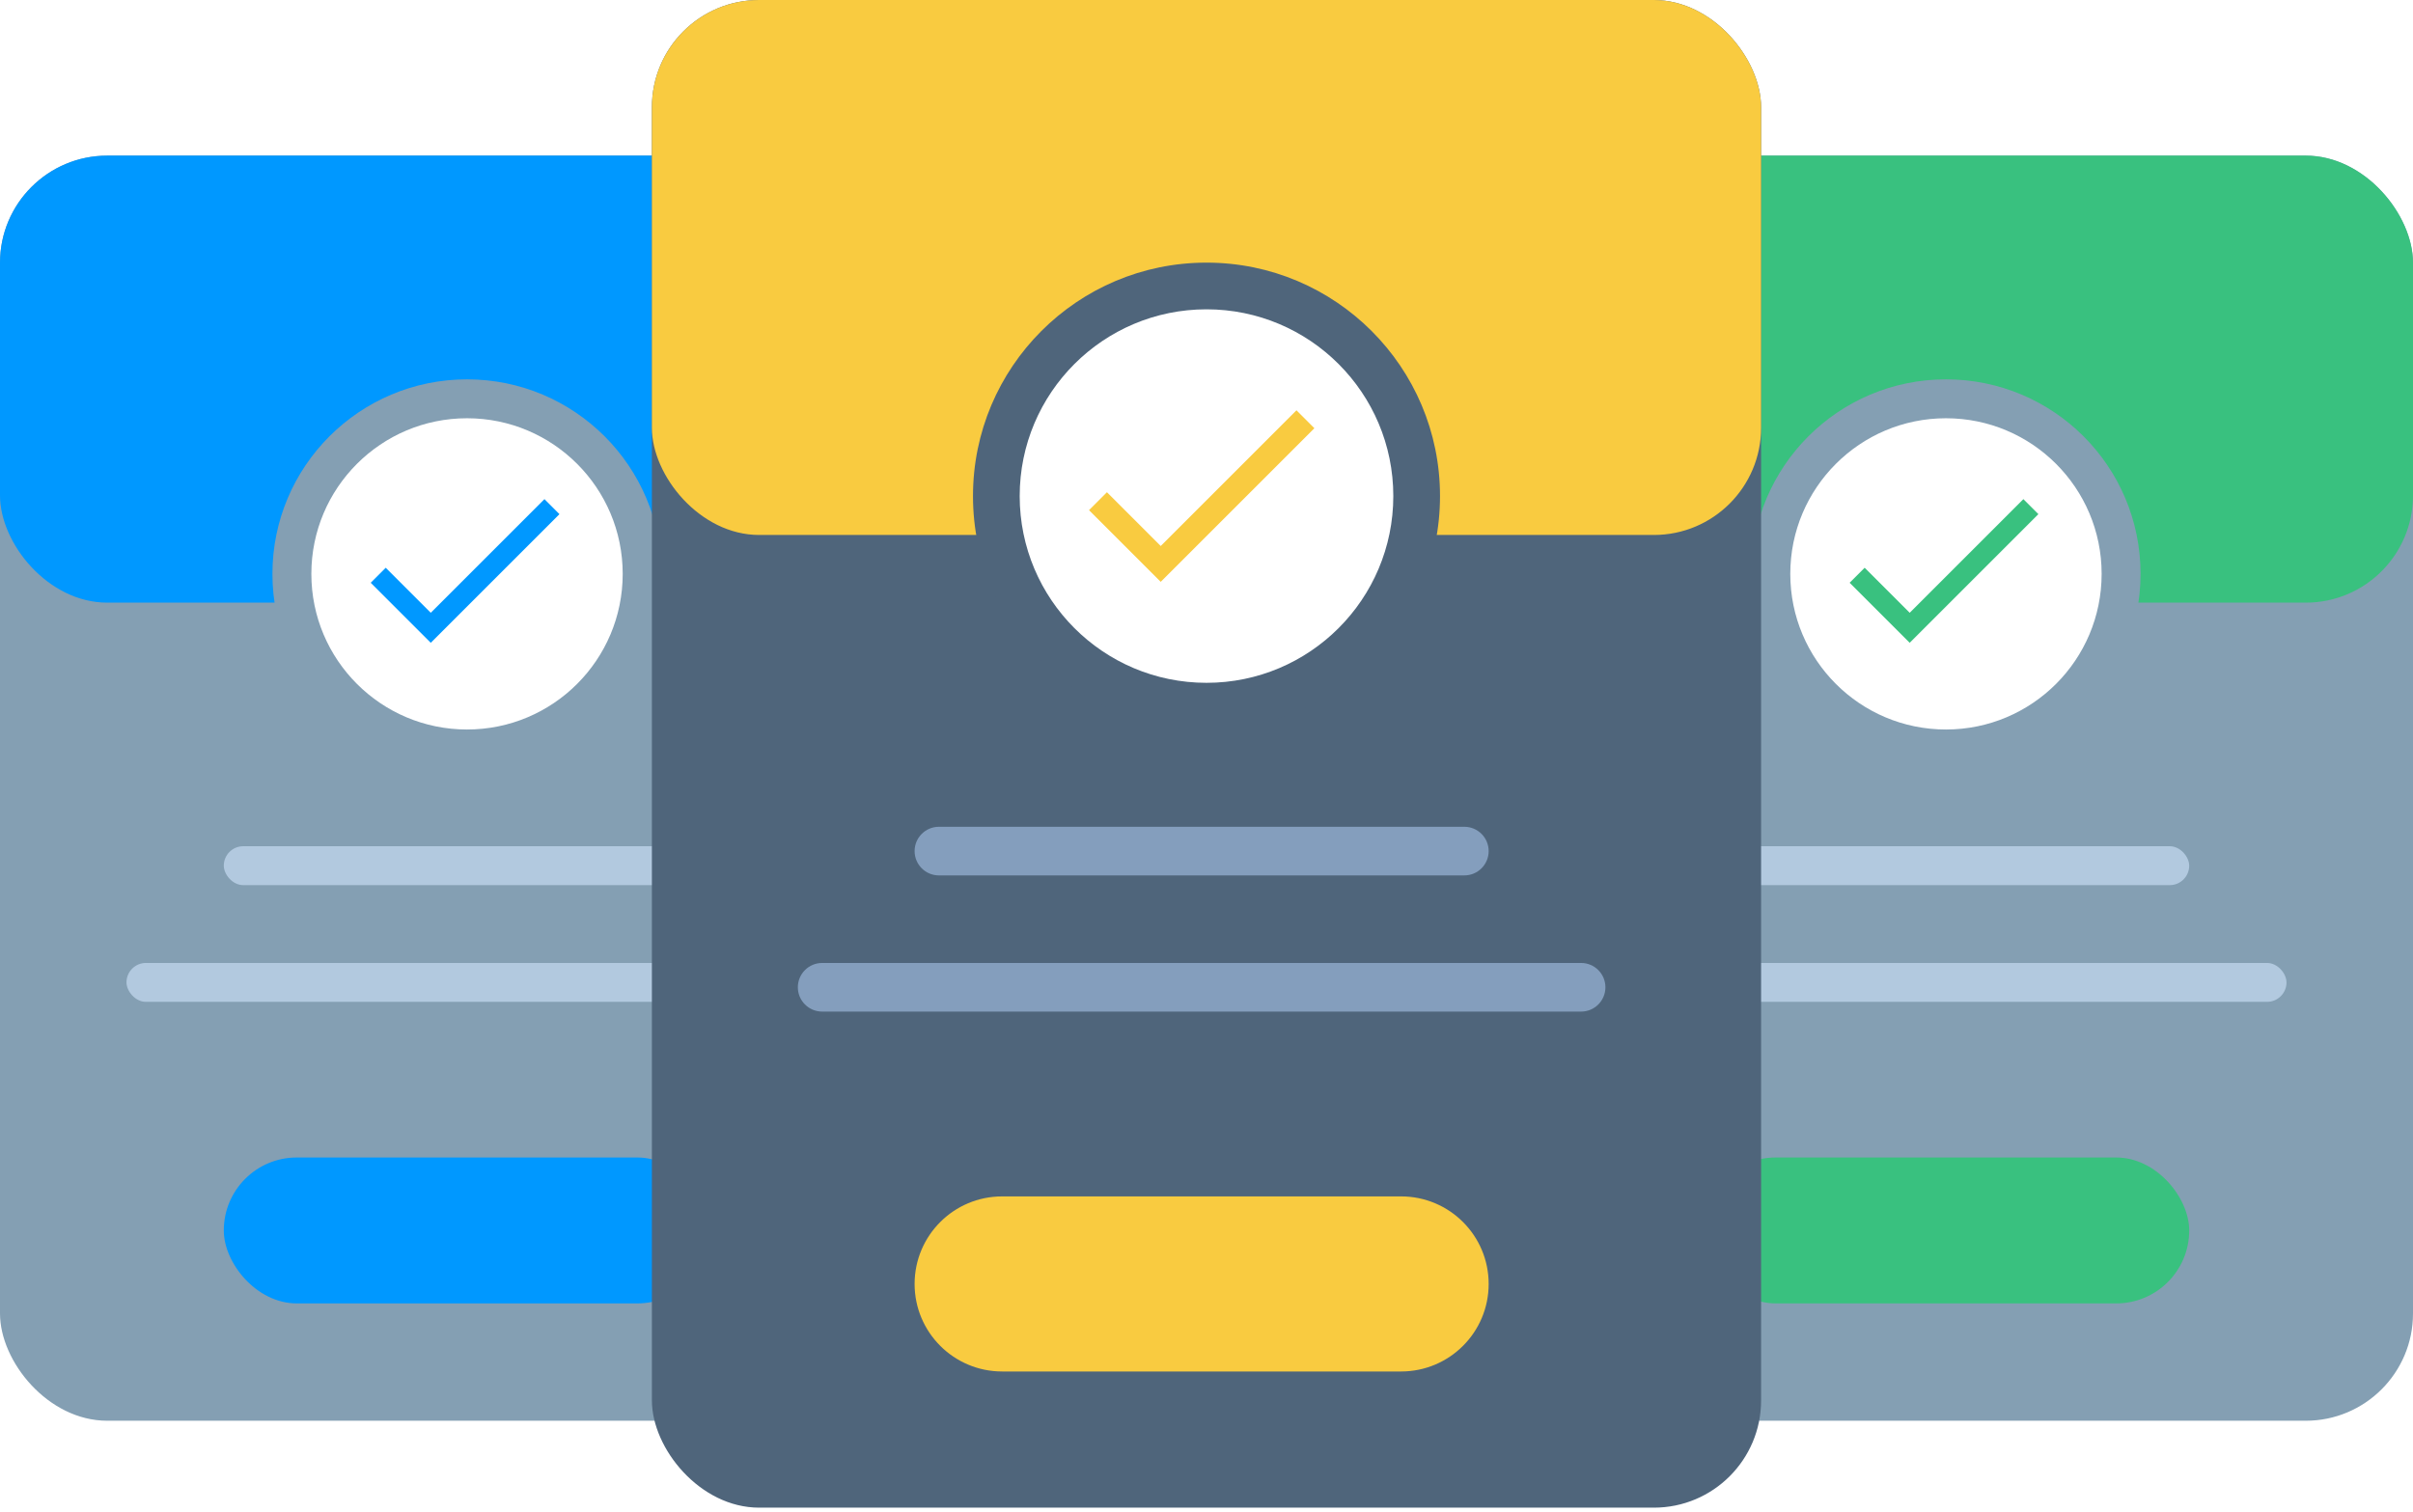 <?xml version="1.0" encoding="UTF-8"?>
<svg width="225px" height="141px" viewBox="0 0 225 141" version="1.1" xmlns="http://www.w3.org/2000/svg" xmlns:xlink="http://www.w3.org/1999/xlink">
    <!-- Generator: Sketch 59 (86127) - https://sketch.com -->
    <title>Subscriptions_icon</title>
    <desc>Created with Sketch.</desc>
    <g id="Subscriptions_icon" stroke="none" stroke-width="1" fill="none" fill-rule="evenodd">
        <rect fill="#FFFFFF" x="0" y="0" width="225" height="141"></rect>
        <g id="Group-61-Copy">
            <g id="Group-59" transform="translate(0, 14.516)">
                <rect id="Rectangle-35" fill="#849FB3" x="0" y="0" width="87.097" height="118.002" rx="10"></rect>
                <rect id="Rectangle-35-Copy" fill="#0098FF" x="0" y="0" width="87.097" height="41.695" rx="10"></rect>
                <rect id="Rectangle-35-Copy" fill="#0098FF" x="20.867" y="93.448" width="45.363" height="13.609" rx="6.804"></rect>
                <circle id="Oval-6" fill="#849FB3" cx="43.548" cy="39.012" r="18.145"></circle>
                <circle id="Oval-6" fill="#FFFFFF" cx="43.548" cy="39.012" r="14.516"></circle>
                <rect id="Rectangle-36" fill="#B2C9DF" x="20.867" y="64.415" width="45.363" height="3.629" rx="1.815"></rect>
                <rect id="Rectangle-36-Copy" fill="#B2C9DF" x="11.794" y="75.302" width="63.508" height="3.629" rx="1.815"></rect>
                <polygon id="Shape-Copy" fill="#0098FF" points="40.167 42.64 35.967 38.44 34.567 39.84 40.167 45.44 52.167 33.44 50.767 32.04"></polygon>
            </g>
            <g id="Group-60" transform="translate(137.903, 14.516)">
                <rect id="Rectangle-35-Copy-2" fill="#849FB3" x="0" y="0" width="87.097" height="118.002" rx="10"></rect>
                <rect id="Rectangle-35-Copy-3" fill="#39C17F" x="0" y="0" width="87.097" height="41.695" rx="10"></rect>
                <rect id="Rectangle-35-Copy-4" fill="#39C17F" x="20.867" y="93.448" width="45.363" height="13.609" rx="6.804"></rect>
                <circle id="Oval-6" fill="#849FB3" cx="43.548" cy="39.012" r="18.145"></circle>
                <circle id="Oval-6" fill="#FFFFFF" cx="43.548" cy="39.012" r="14.516"></circle>
                <rect id="Rectangle-36-Copy-2" fill="#B2C9DF" x="20.867" y="64.415" width="45.363" height="3.629" rx="1.815"></rect>
                <rect id="Rectangle-36-Copy-3" fill="#B2C9DF" x="11.794" y="75.302" width="63.508" height="3.629" rx="1.815"></rect>
                <polygon id="Shape-Copy-2" fill="#39C17F" points="40.167 42.64 35.967 38.44 34.567 39.84 40.167 45.44 52.167 33.44 50.767 32.04"></polygon>
            </g>
            <g id="Group-63" transform="translate(60.786, 0)">
                <rect id="Rectangle-35" fill="#4F657B" x="0" y="0" width="103.427" height="140.625" rx="10"></rect>
                <rect id="Rectangle-35-Copy" fill="#F9CB40" x="0" y="0" width="103.427" height="49.899" rx="10"></rect>
                <path d="M32.661,111.593 L69.859,111.593 C74.368,111.593 78.024,115.248 78.024,119.758 C78.024,124.268 74.368,127.923 69.859,127.923 L32.661,127.923 C28.152,127.923 24.496,124.268 24.496,119.758 C24.496,115.248 28.152,111.593 32.661,111.593 Z" id="Rectangle-35-Copy" fill="#F9CB40"></path>
                <circle id="Oval-6" fill="#4F657B" cx="51.714" cy="46.27" r="21.774"></circle>
                <circle id="Oval-6" fill="#FFFFFF" cx="51.714" cy="46.27" r="17.419"></circle>
                <path d="M26.764,77.117 L75.756,77.117 C77.009,77.117 78.024,78.132 78.024,79.385 C78.024,80.638 77.009,81.653 75.756,81.653 L26.764,81.653 C25.511,81.653 24.496,80.638 24.496,79.385 C24.496,78.132 25.511,77.117 26.764,77.117 Z" id="Rectangle-36" fill="#849EBD"></path>
                <path d="M15.877,89.819 L86.643,89.819 C87.896,89.819 88.911,90.834 88.911,92.087 C88.911,93.339 87.896,94.355 86.643,94.355 L15.877,94.355 C14.624,94.355 13.609,93.339 13.609,92.087 C13.609,90.834 14.624,89.819 15.877,89.819 Z" id="Rectangle-36-Copy" fill="#849EBD"></path>
                <polygon id="Shape" fill="#F9CB40" points="47.446 50.927 42.431 45.912 40.759 47.584 47.446 54.27 61.774 39.942 60.103 38.27"></polygon>
            </g>
        </g>
    </g>
</svg>
